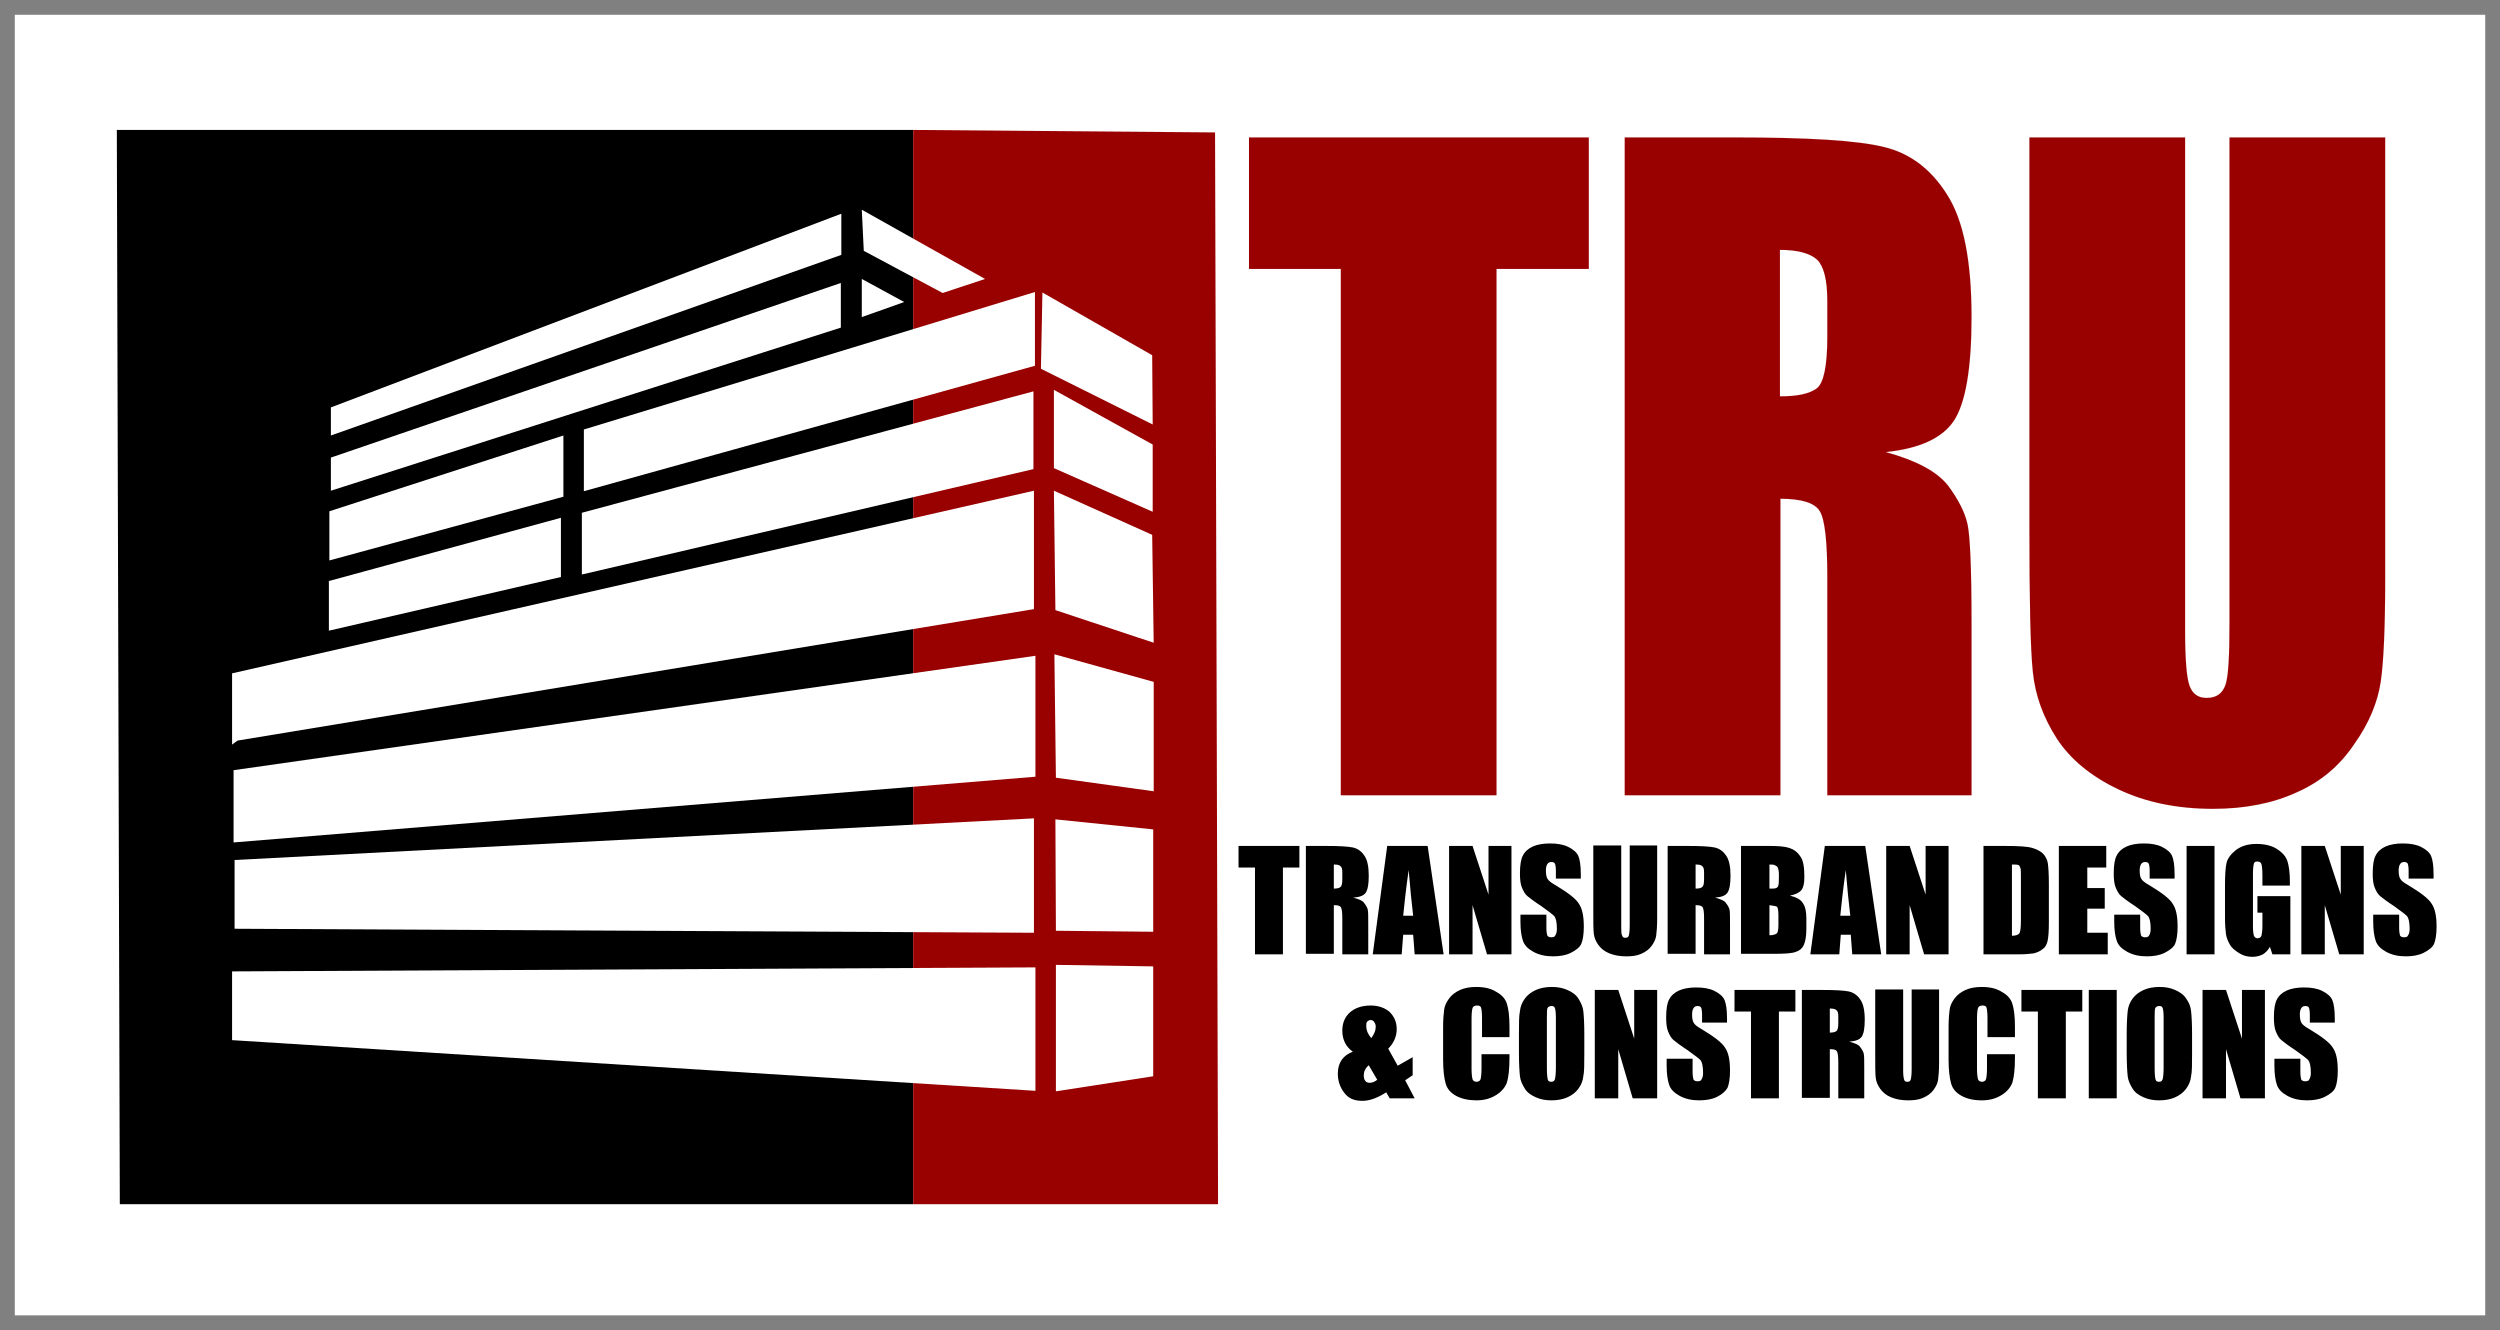 <svg width="156" height="83" viewBox="0 0 156 83" fill="none" xmlns="http://www.w3.org/2000/svg">
<rect x="0" y="0" width="156" height="83" fill="#808080" stroke="none"/>
<path d="M155 1H1V82H155V1Z" fill="white" stroke="white" stroke-width="0.156" stroke-miterlimit="2.613"/>
<path fill-rule="evenodd" clip-rule="evenodd" d="M7.29 8.107H56.983V75.143H7.476L7.29 8.107Z" fill="black"/>
<path fill-rule="evenodd" clip-rule="evenodd" d="M75.82 8.264L56.983 8.108V75.143H76.007L75.82 8.264Z" fill="#990000"/>
<path fill-rule="evenodd" clip-rule="evenodd" d="M14.482 60.615V64.905L64.611 68.067V60.365L14.482 60.615Z" fill="white"/>
<path fill-rule="evenodd" clip-rule="evenodd" d="M14.638 53.664V57.954L64.518 58.204V51.065L14.638 53.664Z" fill="white"/>
<path fill-rule="evenodd" clip-rule="evenodd" d="M14.575 48.06V52.568L64.611 48.467V40.921L14.575 48.06Z" fill="white"/>
<path fill-rule="evenodd" clip-rule="evenodd" d="M14.482 42.017V46.463L14.824 46.212L64.518 38.009V30.62L14.482 42.017Z" fill="white"/>
<path fill-rule="evenodd" clip-rule="evenodd" d="M20.522 36.256V39.355L35.001 36.005V32.31L20.522 36.256Z" fill="white"/>
<path fill-rule="evenodd" clip-rule="evenodd" d="M36.308 31.997V35.849L64.487 29.273V24.42L36.308 31.997Z" fill="white"/>
<path fill-rule="evenodd" clip-rule="evenodd" d="M20.553 31.903V34.972L35.156 30.995V27.175L20.553 31.903Z" fill="white"/>
<path fill-rule="evenodd" clip-rule="evenodd" d="M36.433 26.8V30.651L64.58 22.823V18.221L36.433 26.8Z" fill="white"/>
<path fill-rule="evenodd" clip-rule="evenodd" d="M20.647 28.553V30.62L52.468 20.444V17.657L20.647 28.553Z" fill="white"/>
<path fill-rule="evenodd" clip-rule="evenodd" d="M20.647 25.422V27.175L52.499 15.904V13.336L20.647 25.422Z" fill="white"/>
<path fill-rule="evenodd" clip-rule="evenodd" d="M53.776 17.407V19.786L56.422 18.847L53.776 17.407Z" fill="white"/>
<path fill-rule="evenodd" clip-rule="evenodd" d="M53.9 15.653L58.82 18.283L61.467 17.407L53.776 13.086L53.9 15.653Z" fill="white"/>
<path fill-rule="evenodd" clip-rule="evenodd" d="M65.888 68.098V60.208L71.96 60.302V67.159L65.888 68.098Z" fill="white"/>
<path fill-rule="evenodd" clip-rule="evenodd" d="M65.888 58.079L71.96 58.142V51.754L65.857 51.128L65.888 58.079Z" fill="white"/>
<path fill-rule="evenodd" clip-rule="evenodd" d="M65.888 48.529L71.991 49.375V42.549L65.794 40.827L65.888 48.529Z" fill="white"/>
<path fill-rule="evenodd" clip-rule="evenodd" d="M65.857 38.072L71.99 40.107L71.897 33.375L65.763 30.62L65.857 38.072Z" fill="white"/>
<path fill-rule="evenodd" clip-rule="evenodd" d="M65.763 29.211V24.326L71.928 27.739V31.935L65.763 29.211Z" fill="white"/>
<path fill-rule="evenodd" clip-rule="evenodd" d="M64.954 23.011L71.928 26.487L71.897 22.166L65.047 18.252L64.954 23.011Z" fill="white"/>
<path fill-rule="evenodd" clip-rule="evenodd" d="M81.082 52.787V54.134H80.055V59.55H78.311V54.134H77.284V52.787H81.082ZM81.487 52.787H82.733C83.573 52.787 84.103 52.819 84.414 52.881C84.694 52.944 84.943 53.1 85.13 53.382C85.317 53.633 85.41 54.071 85.41 54.635C85.41 55.167 85.348 55.511 85.224 55.699C85.099 55.887 84.85 55.981 84.445 56.012C84.788 56.106 85.037 56.2 85.13 56.357C85.255 56.513 85.317 56.639 85.348 56.764C85.379 56.889 85.379 57.233 85.379 57.766V59.55H83.76V57.296C83.76 56.92 83.729 56.701 83.667 56.607C83.605 56.513 83.449 56.482 83.231 56.482V59.519H81.487V52.787ZM83.231 53.946V55.449C83.418 55.449 83.573 55.417 83.636 55.355C83.729 55.292 83.76 55.136 83.76 54.823V54.447C83.76 54.228 83.729 54.102 83.636 54.04C83.573 53.977 83.449 53.946 83.231 53.946ZM89.085 52.787L90.081 59.55H88.275L88.181 58.329H87.559L87.465 59.55H85.659L86.562 52.787H89.085ZM88.181 57.14C88.088 56.388 87.995 55.417 87.901 54.29C87.715 55.574 87.621 56.545 87.559 57.14H88.181ZM94.315 52.787V59.55H92.79L91.887 56.482V59.55H90.423V52.787H91.887L92.883 55.825V52.787H94.315ZM98.706 54.823H97.087V54.322C97.087 54.102 97.055 53.946 97.024 53.883C96.993 53.821 96.9 53.789 96.806 53.789C96.713 53.789 96.619 53.821 96.557 53.915C96.495 54.008 96.464 54.134 96.464 54.322C96.464 54.541 96.495 54.729 96.557 54.823C96.619 54.948 96.775 55.073 97.055 55.23C97.834 55.699 98.332 56.075 98.519 56.388C98.737 56.701 98.83 57.171 98.83 57.828C98.83 58.298 98.768 58.674 98.674 58.893C98.581 59.112 98.332 59.3 98.021 59.456C97.709 59.613 97.336 59.676 96.9 59.676C96.433 59.676 96.028 59.582 95.685 59.394C95.343 59.206 95.125 58.987 95.031 58.705C94.938 58.423 94.876 58.048 94.876 57.515V57.077H96.495V57.891C96.495 58.142 96.526 58.298 96.557 58.392C96.619 58.455 96.682 58.486 96.806 58.486C96.931 58.486 97.024 58.455 97.055 58.361C97.118 58.267 97.149 58.142 97.149 57.954C97.149 57.547 97.087 57.296 96.993 57.171C96.868 57.046 96.619 56.858 96.183 56.545C95.748 56.263 95.467 56.044 95.312 55.919C95.156 55.793 95.063 55.605 94.969 55.386C94.876 55.167 94.845 54.854 94.845 54.51C94.845 53.977 94.907 53.602 95.031 53.382C95.156 53.132 95.374 52.944 95.654 52.819C95.934 52.694 96.308 52.631 96.713 52.631C97.18 52.631 97.553 52.694 97.865 52.85C98.176 53.007 98.394 53.194 98.488 53.414C98.581 53.633 98.643 54.008 98.643 54.572V54.823H98.706ZM103.407 52.787V57.296C103.407 57.797 103.376 58.173 103.345 58.392C103.314 58.611 103.22 58.799 103.065 59.018C102.909 59.237 102.691 59.394 102.411 59.519C102.131 59.644 101.819 59.676 101.477 59.676C101.072 59.676 100.729 59.613 100.418 59.488C100.107 59.363 99.889 59.175 99.733 58.956C99.577 58.736 99.484 58.517 99.453 58.267C99.422 58.016 99.422 57.515 99.422 56.764V52.756H101.165V57.828C101.165 58.11 101.165 58.298 101.228 58.392C101.259 58.486 101.321 58.517 101.414 58.517C101.539 58.517 101.601 58.486 101.632 58.392C101.664 58.298 101.695 58.079 101.695 57.734V52.756H103.407V52.787ZM104.061 52.787H105.306C106.147 52.787 106.676 52.819 106.988 52.881C107.268 52.944 107.517 53.1 107.704 53.382C107.891 53.633 107.984 54.071 107.984 54.635C107.984 55.167 107.922 55.511 107.797 55.699C107.673 55.887 107.424 55.981 107.019 56.012C107.361 56.106 107.611 56.2 107.704 56.357C107.828 56.513 107.891 56.639 107.922 56.764C107.953 56.889 107.953 57.233 107.953 57.766V59.55H106.334V57.296C106.334 56.92 106.303 56.701 106.241 56.607C106.178 56.513 106.023 56.482 105.805 56.482V59.519H104.061V52.787ZM105.805 53.946V55.449C105.991 55.449 106.147 55.417 106.209 55.355C106.303 55.292 106.334 55.136 106.334 54.823V54.447C106.334 54.228 106.303 54.102 106.209 54.04C106.147 53.977 106.023 53.946 105.805 53.946ZM108.669 52.787H110.413C110.973 52.787 111.378 52.819 111.658 52.913C111.938 53.007 112.156 53.163 112.343 53.445C112.53 53.695 112.592 54.134 112.592 54.729C112.592 55.136 112.53 55.386 112.406 55.543C112.281 55.699 112.032 55.825 111.689 55.887C112.094 55.981 112.374 56.138 112.499 56.357C112.655 56.576 112.717 56.889 112.717 57.327V57.954C112.717 58.423 112.655 58.736 112.561 58.956C112.468 59.175 112.281 59.331 112.063 59.394C111.845 59.488 111.378 59.519 110.662 59.519H108.638V52.787H108.669ZM110.413 53.946V55.449C110.475 55.449 110.537 55.449 110.6 55.449C110.786 55.449 110.88 55.417 110.942 55.324C111.004 55.23 111.004 55.01 111.004 54.603C111.004 54.384 110.973 54.228 110.942 54.165C110.911 54.071 110.849 54.04 110.786 54.008C110.693 53.946 110.6 53.946 110.413 53.946ZM110.413 56.482V58.361C110.662 58.361 110.818 58.298 110.88 58.235C110.942 58.173 110.973 57.985 110.973 57.734V57.108C110.973 56.827 110.942 56.639 110.88 56.576C110.818 56.545 110.662 56.513 110.413 56.482ZM116.391 52.787L117.387 59.55H115.581L115.488 58.329H114.865L114.772 59.55H112.966L113.869 52.787H116.391ZM115.457 57.14C115.363 56.388 115.27 55.417 115.177 54.29C114.99 55.574 114.896 56.545 114.834 57.14H115.457ZM121.591 52.787V59.55H120.065L119.162 56.482V59.55H117.699V52.787H119.162L120.158 55.825V52.787H121.591ZM123.801 52.787H125.109C125.95 52.787 126.51 52.819 126.822 52.913C127.133 53.007 127.351 53.132 127.507 53.288C127.662 53.476 127.756 53.664 127.787 53.883C127.818 54.102 127.849 54.541 127.849 55.167V57.547C127.849 58.142 127.818 58.548 127.756 58.768C127.693 58.987 127.6 59.143 127.444 59.237C127.289 59.363 127.133 59.425 126.915 59.488C126.697 59.519 126.386 59.55 125.981 59.55H123.77V52.787H123.801ZM125.545 53.946V58.392C125.794 58.392 125.95 58.329 126.012 58.235C126.074 58.142 126.105 57.86 126.105 57.39V54.76C126.105 54.447 126.105 54.259 126.074 54.165C126.043 54.071 126.012 54.008 125.95 53.977C125.856 53.946 125.732 53.946 125.545 53.946ZM128.503 52.787H131.43V54.134H130.247V55.417H131.336V56.701H130.247V58.204H131.523V59.55H128.472V52.787H128.503ZM135.758 54.823H134.139V54.322C134.139 54.102 134.108 53.946 134.076 53.883C134.045 53.821 133.952 53.789 133.858 53.789C133.765 53.789 133.672 53.821 133.609 53.915C133.547 54.008 133.516 54.134 133.516 54.322C133.516 54.541 133.547 54.729 133.609 54.823C133.672 54.948 133.827 55.073 134.108 55.23C134.886 55.699 135.384 56.075 135.571 56.388C135.789 56.701 135.882 57.171 135.882 57.828C135.882 58.298 135.82 58.674 135.727 58.893C135.633 59.112 135.384 59.3 135.073 59.456C134.761 59.613 134.388 59.676 133.952 59.676C133.485 59.676 133.08 59.582 132.738 59.394C132.395 59.206 132.177 58.987 132.084 58.705C131.99 58.423 131.928 58.048 131.928 57.515V57.077H133.547V57.891C133.547 58.142 133.578 58.298 133.609 58.392C133.672 58.455 133.734 58.486 133.858 58.486C133.983 58.486 134.076 58.455 134.108 58.361C134.17 58.267 134.201 58.142 134.201 57.954C134.201 57.547 134.139 57.296 134.045 57.171C133.921 57.046 133.672 56.858 133.236 56.545C132.8 56.263 132.52 56.044 132.364 55.919C132.208 55.793 132.115 55.605 132.021 55.386C131.928 55.167 131.897 54.854 131.897 54.51C131.897 53.977 131.959 53.602 132.084 53.382C132.208 53.132 132.426 52.944 132.706 52.819C132.987 52.694 133.36 52.631 133.765 52.631C134.232 52.631 134.606 52.694 134.917 52.85C135.228 53.007 135.446 53.194 135.54 53.414C135.633 53.633 135.695 54.008 135.695 54.572V54.823H135.758ZM138.186 52.787V59.55H136.443V52.787H138.186ZM142.919 55.261H141.175V54.635C141.175 54.259 141.144 54.008 141.113 53.915C141.082 53.821 140.989 53.758 140.864 53.758C140.74 53.758 140.677 53.789 140.646 53.883C140.615 53.977 140.584 54.196 140.584 54.541V57.797C140.584 58.11 140.615 58.298 140.646 58.392C140.677 58.486 140.771 58.548 140.864 58.548C140.989 58.548 141.082 58.486 141.113 58.392C141.144 58.267 141.175 58.079 141.175 57.766V56.952H140.864V55.919H142.919V59.55H141.798L141.642 59.081C141.518 59.3 141.362 59.456 141.207 59.55C141.02 59.644 140.802 59.707 140.553 59.707C140.272 59.707 139.992 59.644 139.743 59.488C139.494 59.331 139.276 59.175 139.152 58.956C139.027 58.736 138.934 58.517 138.902 58.298C138.871 58.079 138.84 57.703 138.84 57.265V55.261C138.84 54.603 138.871 54.134 138.934 53.852C138.996 53.57 139.214 53.288 139.525 53.038C139.868 52.787 140.272 52.662 140.802 52.662C141.3 52.662 141.736 52.756 142.078 52.975C142.421 53.194 142.639 53.445 142.732 53.727C142.826 54.008 142.888 54.447 142.888 55.01V55.261H142.919ZM147.496 52.787V59.55H145.97L145.067 56.482V59.55H143.604V52.787H145.067L146.064 55.825V52.787H147.496ZM151.917 54.823H150.298V54.322C150.298 54.102 150.267 53.946 150.236 53.883C150.205 53.821 150.112 53.789 150.018 53.789C149.925 53.789 149.831 53.821 149.769 53.915C149.707 54.008 149.676 54.134 149.676 54.322C149.676 54.541 149.707 54.729 149.769 54.823C149.831 54.948 149.987 55.073 150.267 55.23C151.046 55.699 151.544 56.075 151.731 56.388C151.949 56.701 152.042 57.171 152.042 57.828C152.042 58.298 151.98 58.674 151.886 58.893C151.793 59.112 151.544 59.3 151.232 59.456C150.921 59.613 150.547 59.676 150.112 59.676C149.645 59.676 149.24 59.582 148.897 59.394C148.555 59.206 148.337 58.987 148.243 58.705C148.15 58.423 148.088 58.048 148.088 57.515V57.077H149.707V57.891C149.707 58.142 149.738 58.298 149.769 58.392C149.831 58.455 149.894 58.486 150.018 58.486C150.143 58.486 150.236 58.455 150.267 58.361C150.33 58.267 150.361 58.142 150.361 57.954C150.361 57.547 150.298 57.296 150.205 57.171C150.08 57.046 149.831 56.858 149.395 56.545C148.96 56.263 148.679 56.044 148.524 55.919C148.368 55.793 148.275 55.605 148.181 55.386C148.088 55.167 148.057 54.854 148.057 54.51C148.057 53.977 148.119 53.602 148.243 53.382C148.368 53.132 148.586 52.944 148.866 52.819C149.146 52.694 149.52 52.631 149.925 52.631C150.392 52.631 150.765 52.694 151.077 52.85C151.388 53.007 151.606 53.194 151.7 53.414C151.793 53.633 151.855 54.008 151.855 54.572V54.823H151.917ZM88.15 65.969V67.096L87.683 67.409L88.275 68.537H86.718L86.5 68.161C85.971 68.505 85.473 68.693 85.006 68.693C84.507 68.693 84.134 68.537 83.885 68.192C83.636 67.879 83.48 67.472 83.48 67.002C83.48 66.627 83.573 66.345 83.729 66.126C83.885 65.906 84.103 65.75 84.414 65.625C83.978 65.312 83.76 64.873 83.76 64.31C83.76 63.84 83.916 63.464 84.227 63.182C84.539 62.901 84.975 62.744 85.535 62.744C86.033 62.744 86.438 62.901 86.718 63.151C86.998 63.433 87.154 63.777 87.154 64.216C87.154 64.685 86.967 65.092 86.625 65.437L87.216 66.501L88.15 65.969ZM85.566 64.779C85.753 64.529 85.846 64.31 85.846 64.059C85.846 63.965 85.815 63.871 85.753 63.777C85.691 63.683 85.628 63.652 85.535 63.652C85.442 63.652 85.379 63.683 85.317 63.746C85.255 63.809 85.255 63.903 85.255 64.028C85.255 64.31 85.379 64.56 85.566 64.779ZM85.94 67.378L85.41 66.47C85.192 66.658 85.099 66.877 85.099 67.096C85.099 67.253 85.13 67.378 85.192 67.441C85.255 67.535 85.348 67.566 85.473 67.566C85.628 67.566 85.784 67.503 85.94 67.378ZM94.222 64.717H92.478V63.527C92.478 63.182 92.447 62.963 92.416 62.869C92.385 62.775 92.291 62.744 92.167 62.744C92.011 62.744 91.918 62.807 91.887 62.901C91.856 62.995 91.825 63.214 91.825 63.558V66.689C91.825 67.034 91.856 67.222 91.887 67.347C91.918 67.441 92.011 67.503 92.136 67.503C92.26 67.503 92.354 67.441 92.385 67.347C92.416 67.253 92.447 67.002 92.447 66.627V65.781H94.191V66.032C94.191 66.721 94.129 67.222 94.035 67.535C93.942 67.816 93.724 68.098 93.381 68.317C93.039 68.537 92.634 68.662 92.136 68.662C91.638 68.662 91.202 68.568 90.859 68.38C90.517 68.192 90.299 67.942 90.205 67.597C90.112 67.253 90.05 66.783 90.05 66.094V64.122C90.05 63.621 90.081 63.276 90.112 63.026C90.143 62.775 90.237 62.556 90.423 62.306C90.579 62.087 90.828 61.899 91.108 61.773C91.388 61.648 91.731 61.586 92.105 61.586C92.634 61.586 93.039 61.68 93.381 61.899C93.724 62.087 93.942 62.337 94.035 62.65C94.129 62.963 94.191 63.402 94.191 64.059V64.717H94.222ZM98.861 65.719C98.861 66.407 98.861 66.877 98.799 67.159C98.768 67.441 98.674 67.691 98.488 67.942C98.332 68.161 98.083 68.349 97.803 68.474C97.522 68.599 97.18 68.662 96.806 68.662C96.433 68.662 96.121 68.599 95.841 68.474C95.561 68.349 95.312 68.192 95.156 67.942C95 67.691 94.876 67.441 94.845 67.159C94.814 66.877 94.782 66.376 94.782 65.687V64.529C94.782 63.84 94.782 63.37 94.845 63.089C94.876 62.807 94.969 62.556 95.156 62.306C95.312 62.087 95.561 61.899 95.841 61.773C96.121 61.648 96.464 61.586 96.837 61.586C97.211 61.586 97.522 61.648 97.803 61.773C98.083 61.899 98.332 62.055 98.488 62.306C98.643 62.556 98.768 62.807 98.799 63.089C98.83 63.37 98.861 63.84 98.861 64.56V65.719ZM97.087 63.496C97.087 63.182 97.055 62.963 97.024 62.901C96.993 62.807 96.931 62.775 96.806 62.775C96.713 62.775 96.651 62.807 96.588 62.869C96.526 62.932 96.526 63.151 96.526 63.496V66.658C96.526 67.065 96.557 67.284 96.588 67.378C96.619 67.472 96.682 67.503 96.806 67.503C96.931 67.503 96.993 67.441 97.024 67.347C97.055 67.253 97.087 67.002 97.087 66.595V63.496ZM103.407 61.773V68.537H101.881L100.979 65.468V68.537H99.515V61.773H100.979L101.975 64.811V61.773H103.407ZM107.828 63.809H106.209V63.308C106.209 63.089 106.178 62.932 106.147 62.869C106.116 62.807 106.023 62.775 105.929 62.775C105.836 62.775 105.742 62.807 105.68 62.901C105.618 62.995 105.587 63.12 105.587 63.308C105.587 63.527 105.618 63.715 105.68 63.809C105.742 63.934 105.898 64.059 106.178 64.216C106.957 64.685 107.455 65.061 107.642 65.374C107.86 65.687 107.953 66.157 107.953 66.814C107.953 67.284 107.891 67.66 107.797 67.879C107.673 68.098 107.455 68.286 107.144 68.443C106.832 68.599 106.458 68.662 106.023 68.662C105.556 68.662 105.151 68.568 104.808 68.38C104.466 68.192 104.248 67.973 104.154 67.691C104.061 67.409 103.999 67.034 103.999 66.501V66.063H105.618V66.877C105.618 67.128 105.649 67.284 105.68 67.378C105.742 67.441 105.805 67.472 105.929 67.472C106.054 67.472 106.147 67.441 106.178 67.347C106.241 67.253 106.272 67.128 106.272 66.94C106.272 66.533 106.209 66.282 106.116 66.157C105.991 66.032 105.742 65.844 105.306 65.531C104.871 65.249 104.59 65.03 104.435 64.904C104.279 64.779 104.186 64.591 104.092 64.372C103.999 64.153 103.968 63.84 103.968 63.496C103.968 62.963 104.03 62.588 104.154 62.368C104.279 62.118 104.497 61.93 104.777 61.805C105.057 61.68 105.431 61.617 105.836 61.617C106.303 61.617 106.676 61.68 106.988 61.836C107.299 61.993 107.517 62.181 107.611 62.4C107.704 62.619 107.766 62.995 107.766 63.558V63.809H107.828ZM112.032 61.773V63.12H111.004V68.537H109.261V63.12H108.233V61.773H112.032ZM112.437 61.773H113.682C114.523 61.773 115.052 61.805 115.363 61.867C115.644 61.93 115.893 62.087 116.08 62.368C116.266 62.619 116.36 63.057 116.36 63.621C116.36 64.153 116.298 64.498 116.173 64.685C116.048 64.873 115.799 64.967 115.395 64.999C115.737 65.092 115.986 65.186 116.08 65.343C116.204 65.499 116.266 65.625 116.298 65.75C116.329 65.875 116.329 66.22 116.329 66.752V68.537H114.71V66.282C114.71 65.906 114.678 65.687 114.616 65.593C114.554 65.499 114.398 65.468 114.18 65.468V68.505H112.437V61.773ZM114.18 62.932V64.435C114.367 64.435 114.523 64.404 114.585 64.341C114.678 64.278 114.71 64.122 114.71 63.809V63.433C114.71 63.214 114.678 63.089 114.585 63.026C114.523 62.963 114.398 62.932 114.18 62.932ZM120.999 61.773V66.282C120.999 66.783 120.968 67.159 120.937 67.378C120.906 67.597 120.812 67.785 120.657 68.004C120.501 68.223 120.283 68.38 120.003 68.505C119.723 68.63 119.411 68.662 119.069 68.662C118.664 68.662 118.321 68.599 118.01 68.474C117.699 68.349 117.481 68.161 117.325 67.942C117.169 67.722 117.076 67.503 117.045 67.253C117.014 67.002 117.014 66.501 117.014 65.75V61.742H118.757V66.814C118.757 67.096 118.788 67.284 118.82 67.378C118.851 67.472 118.913 67.503 119.006 67.503C119.131 67.503 119.193 67.472 119.224 67.378C119.256 67.284 119.287 67.065 119.287 66.721V61.742H120.999V61.773ZM125.763 64.717H124.019V63.527C124.019 63.182 123.988 62.963 123.957 62.869C123.926 62.775 123.833 62.744 123.708 62.744C123.552 62.744 123.459 62.807 123.428 62.901C123.397 62.995 123.365 63.214 123.365 63.558V66.689C123.365 67.034 123.397 67.222 123.428 67.347C123.459 67.441 123.552 67.503 123.677 67.503C123.801 67.503 123.895 67.441 123.926 67.347C123.957 67.253 123.988 67.002 123.988 66.627V65.781H125.732V66.032C125.732 66.721 125.67 67.222 125.576 67.535C125.483 67.816 125.265 68.098 124.922 68.317C124.58 68.537 124.175 68.662 123.677 68.662C123.148 68.662 122.743 68.568 122.4 68.38C122.058 68.192 121.84 67.942 121.746 67.597C121.653 67.253 121.591 66.783 121.591 66.094V64.122C121.591 63.621 121.622 63.276 121.653 63.026C121.684 62.775 121.778 62.556 121.964 62.306C122.12 62.087 122.369 61.899 122.649 61.773C122.93 61.648 123.272 61.586 123.646 61.586C124.175 61.586 124.58 61.68 124.922 61.899C125.265 62.087 125.483 62.337 125.576 62.65C125.67 62.963 125.732 63.402 125.732 64.059V64.717H125.763ZM129.935 61.773V63.12H128.908V68.537H127.164V63.12H126.137V61.773H129.935ZM132.084 61.773V68.537H130.34V61.773H132.084ZM136.785 65.719C136.785 66.407 136.785 66.877 136.723 67.159C136.692 67.441 136.598 67.691 136.412 67.942C136.256 68.161 136.007 68.349 135.727 68.474C135.446 68.599 135.104 68.662 134.73 68.662C134.357 68.662 134.045 68.599 133.765 68.474C133.485 68.349 133.236 68.192 133.08 67.942C132.924 67.691 132.8 67.441 132.769 67.159C132.738 66.877 132.706 66.376 132.706 65.687V64.529C132.706 63.84 132.738 63.37 132.769 63.089C132.8 62.807 132.893 62.556 133.08 62.306C133.236 62.087 133.485 61.899 133.765 61.773C134.045 61.648 134.388 61.586 134.761 61.586C135.135 61.586 135.446 61.648 135.727 61.773C136.007 61.899 136.256 62.055 136.412 62.306C136.598 62.556 136.692 62.807 136.723 63.089C136.754 63.37 136.785 63.84 136.785 64.56V65.719ZM135.01 63.496C135.01 63.182 134.979 62.963 134.948 62.901C134.917 62.807 134.855 62.775 134.73 62.775C134.637 62.775 134.575 62.807 134.512 62.869C134.45 62.932 134.45 63.151 134.45 63.496V66.658C134.45 67.065 134.481 67.284 134.512 67.378C134.543 67.472 134.606 67.503 134.73 67.503C134.855 67.503 134.917 67.441 134.948 67.347C134.979 67.253 135.01 67.002 135.01 66.595V63.496ZM141.331 61.773V68.537H139.805L138.902 65.468V68.537H137.439V61.773H138.902L139.899 64.811V61.773H141.331ZM145.752 63.809H144.133V63.308C144.133 63.089 144.102 62.932 144.071 62.869C144.04 62.807 143.947 62.775 143.853 62.775C143.76 62.775 143.666 62.807 143.604 62.901C143.542 62.995 143.511 63.12 143.511 63.308C143.511 63.527 143.542 63.715 143.604 63.809C143.666 63.934 143.822 64.059 144.102 64.216C144.881 64.685 145.379 65.061 145.566 65.374C145.784 65.687 145.877 66.157 145.877 66.814C145.877 67.284 145.815 67.66 145.721 67.879C145.628 68.098 145.379 68.286 145.067 68.443C144.756 68.599 144.382 68.662 143.947 68.662C143.48 68.662 143.075 68.568 142.732 68.38C142.39 68.192 142.172 67.973 142.078 67.691C141.985 67.409 141.923 67.034 141.923 66.501V66.063H143.542V66.877C143.542 67.128 143.573 67.284 143.604 67.378C143.666 67.441 143.729 67.472 143.853 67.472C143.978 67.472 144.071 67.441 144.102 67.347C144.165 67.253 144.196 67.128 144.196 66.94C144.196 66.533 144.133 66.282 144.04 66.157C143.915 66.032 143.666 65.844 143.23 65.531C142.795 65.249 142.514 65.03 142.359 64.904C142.203 64.779 142.11 64.591 142.016 64.372C141.923 64.153 141.892 63.84 141.892 63.496C141.892 62.963 141.954 62.588 142.078 62.368C142.203 62.118 142.421 61.93 142.701 61.805C142.981 61.68 143.355 61.617 143.76 61.617C144.227 61.617 144.6 61.68 144.912 61.836C145.223 61.993 145.441 62.181 145.535 62.4C145.628 62.619 145.69 62.995 145.69 63.558V63.809H145.752Z" fill="black"/>
<path fill-rule="evenodd" clip-rule="evenodd" d="M99.141 8.577V16.78H93.381V49.625H83.667V16.78H77.938V8.577H99.141ZM101.352 8.577H108.233C112.81 8.577 115.924 8.765 117.543 9.172C119.162 9.548 120.501 10.55 121.497 12.146C122.525 13.743 123.023 16.279 123.023 19.786C123.023 22.98 122.649 25.14 121.933 26.236C121.217 27.332 119.785 27.99 117.668 28.209C119.598 28.741 120.875 29.43 121.56 30.306C122.213 31.183 122.618 31.997 122.774 32.717C122.93 33.438 123.023 35.473 123.023 38.792V49.625H114.025V35.974C114.025 33.782 113.869 32.404 113.558 31.903C113.246 31.371 112.405 31.121 111.098 31.121V49.625H101.383V8.577H101.352ZM111.067 15.591V24.733C112.156 24.733 112.904 24.577 113.371 24.232C113.807 23.888 114.025 22.823 114.025 21.007V18.784C114.025 17.469 113.807 16.624 113.402 16.217C112.966 15.81 112.188 15.591 111.067 15.591ZM148.835 8.577V36.005C148.835 39.105 148.742 41.297 148.555 42.549C148.368 43.801 147.839 45.116 146.904 46.431C146.002 47.778 144.818 48.78 143.324 49.437C141.829 50.126 140.086 50.47 138.093 50.47C135.851 50.47 133.89 50.063 132.177 49.249C130.465 48.435 129.188 47.371 128.347 46.087C127.507 44.772 127.008 43.426 126.853 41.954C126.697 40.514 126.635 37.477 126.635 32.843V8.577H136.349V39.355C136.349 41.14 136.443 42.298 136.629 42.799C136.816 43.3 137.159 43.551 137.688 43.551C138.311 43.551 138.684 43.269 138.871 42.737C139.058 42.173 139.12 40.889 139.12 38.854V8.577H148.835Z" fill="#990000" stroke="#990000" stroke-width="0.004" stroke-miterlimit="2.613"/>
</svg>
